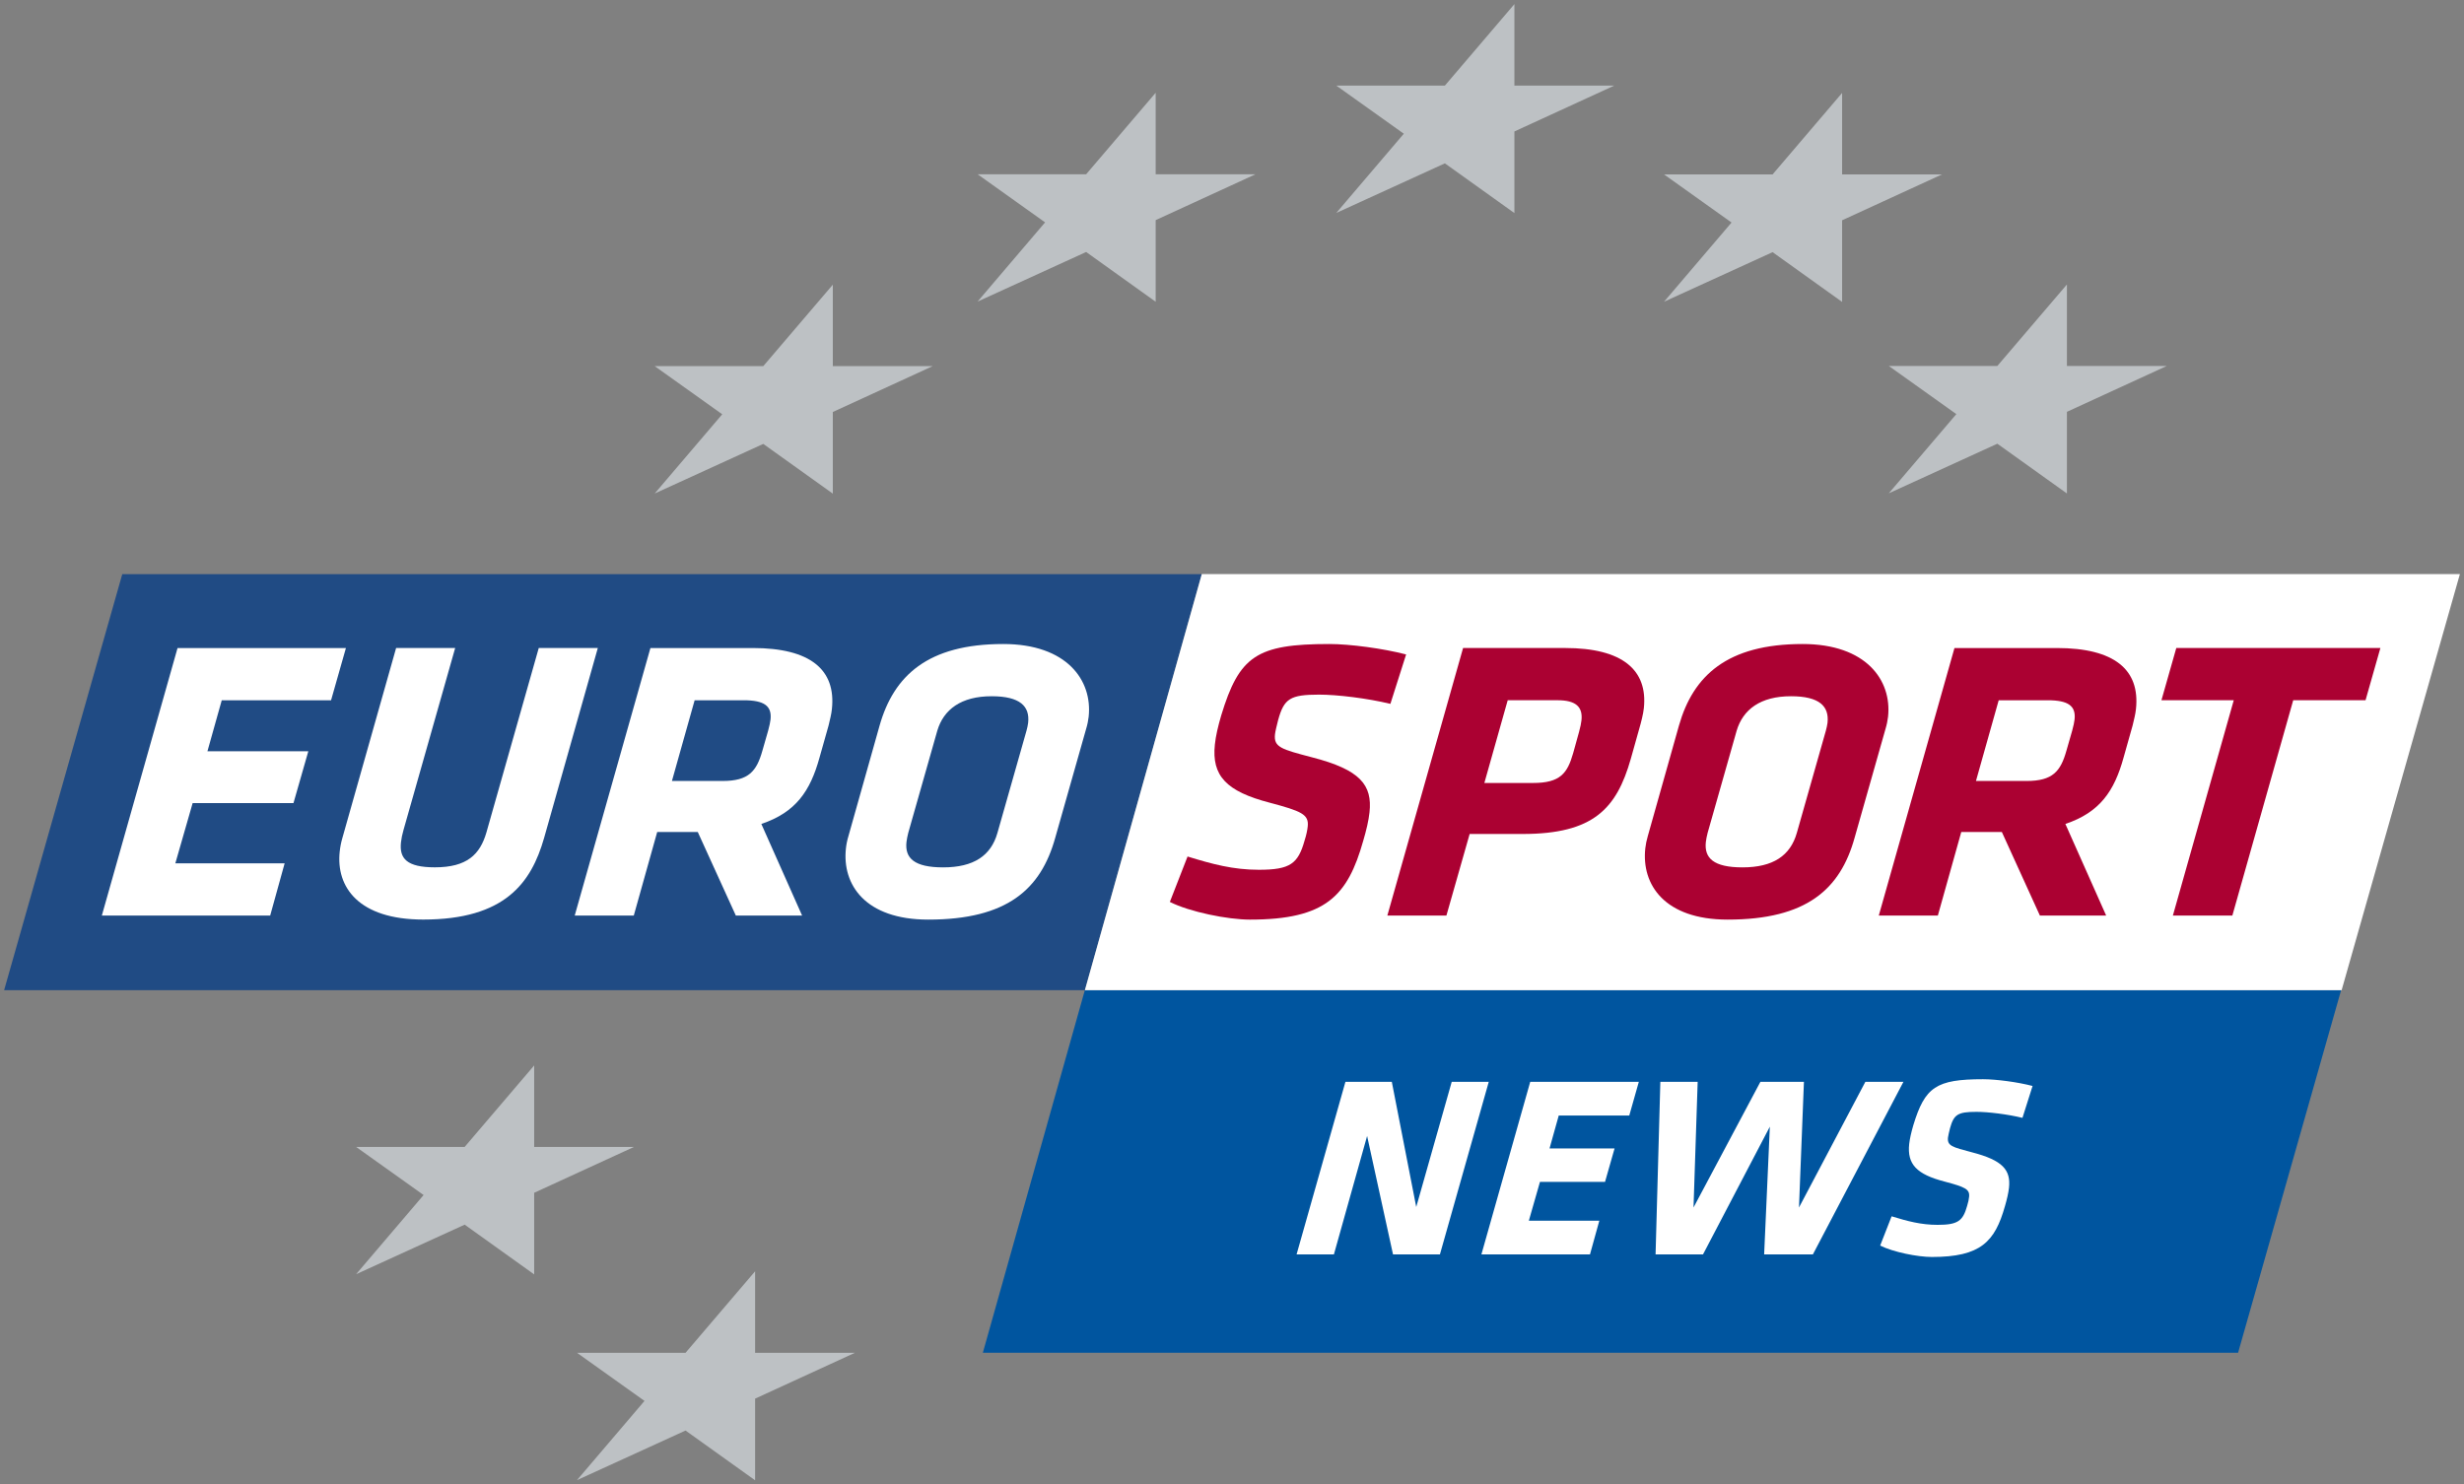 <?xml version="1.0" encoding="UTF-8" standalone="no"?>
<!-- Created with Inkscape (http://www.inkscape.org/) -->
<svg xmlns:rdf="http://www.w3.org/1999/02/22-rdf-syntax-ns#" xmlns="http://www.w3.org/2000/svg" height="362.74" width="602" version="1.1" xmlns:cc="http://creativecommons.org/ns#" xmlns:xlink="http://www.w3.org/1999/xlink" xmlns:dc="http://purl.org/dc/elements/1.1/">
 <rect width="100%" height="100%" fill="#808080" stroke="none"/>
 <defs>
  <linearGradient id="linearGradient3768" gradientUnits="userSpaceOnUse" gradientTransform="matrix(-117.691,240.393,-240.393,-117.691,-162.091,-653.704)">
   <stop stop-color="#204b84" offset="0"/>
   <stop stop-color="#000" offset="1"/>
  </linearGradient>
 </defs>
 <g transform="translate(370.105,721.18)">
  <path fill-rule="nonzero" fill="#00559f" d="m176.7-390.61,25.173-88.608-306.93,0-24.923,88.608,306.68,0z"/>
  <path fill-rule="nonzero" fill="#FFF" d="m-36.096-443.58-8.111,28.941-9.12,0,11.935-42.173,11.333,0,5.967,30.583,8.669-30.583,9.051,0-11.935,42.173-11.458,0-6.331-28.941z"/>
  <path fill-rule="nonzero" fill="#FFF" d="m3.755-456.81,26.534,0-2.332,8.224-17.231,0-2.25,8.048,15.89,0-2.332,8.168-15.896,0-2.72,9.496,17.219,0-2.282,8.236-26.527,0,11.928-42.173z"/>
  <path fill-rule="nonzero" fill="#FFF" d="m60.908-414.64,1.392-31.216-16.329,31.216-11.59,0,1.166-42.173,9.12,0-1.016,30.714,16.341-30.714,10.637,0-1.21,30.714,16.216-30.714,9.302,0-22.121,42.173-11.91,0z"/>
  <path fill-rule="nonzero" fill="#FFF" d="m89.255-416.8,2.796-7.152c3.93,1.204,7.183,2.087,11.233,2.087,4.946,0,6.187-0.947,7.215-4.62,0.282-0.89,0.426-1.649,0.483-2.213,0.213-1.906-1.003-2.407-5.986-3.742-6.845-1.774-9.177-4.244-8.65-9.183,0.157-1.329,0.501-2.846,1.003-4.557,2.84-9.371,5.579-11.27,17.043-11.27,3.228,0,8.475,0.696,12.098,1.649l-2.47,7.791c-3.648-0.89-8.399-1.467-11.245-1.467-4.563,0-5.516,0.639-6.45,3.993-0.226,0.953-0.433,1.711-0.501,2.282-0.213,2.025,1.028,2.338,5.83,3.604,7.635,1.968,9.528,4.375,9.076,8.675-0.15,1.329-0.495,2.789-0.99,4.501-2.457,8.675-5.892,12.411-17.858,12.411-3.485,0-9.496-1.21-12.624-2.789"/>
  <path fill="url(#linearGradient3768)" d="m-340.23-580.88-28.872,101.68,264.07,0,28.558-101.68-263.76,0z"/>
  <path fill-rule="nonzero" fill="#FFF" d="m-76.487-580.89,307.38,0-28.897,101.68-307.05,0,28.564-101.68z"/>
  <path fill-rule="nonzero" fill="#FFF" d="m-326.73-562.82,41.139,0-3.629,12.762-26.709,0-3.498,12.468,24.647,0-3.623,12.656-24.634,0-4.231,14.73,26.703,0-3.529,12.762-41.132,0,18.498-65.378z"/>
  <path fill-rule="nonzero" fill="#FFF" d="m-287.11-513.06c0.113-1.078,0.338-2.257,0.652-3.335l13.132-46.435h14.43l-12.624,44.467c-0.313,1.084-0.514,2.062-0.621,3.046-0.42,3.924,1.41,6.087,8.28,6.087,7.854,0,11.038-3.14,12.599-8.537l12.787-45.062h14.43l-13.132,46.435c-3.14,10.988-9.597,19.927-29.53,19.927-15.802,0-21.331-7.954-20.403-16.592"/>
  <path fill-rule="nonzero" fill="#FFF" d="m-182.44-542.6c0.313-1.078,0.539-2.263,0.589-2.752,0.357-3.335-1.554-4.707-6.563-4.707h-11.979l-5.547,19.726h12.367c6.381,0,8.299-2.357,9.722-7.359l1.41-4.908zm-17.188,24.735-9.91,0-5.723,20.422-14.43,0,18.498-65.378,25.029,0c14.041,0,20.34,5.297,19.306,14.918-0.132,1.272-0.464,2.551-0.815,4.024l-2.219,7.854c-2.25,8.149-5.761,13.351-14.204,16.191l9.96,22.39h-16.191l-9.302-20.422z"/>
  <path fill-rule="nonzero" fill="#FFF" d="m-118.91-544.56c0.433-4.024-1.956-6.481-8.926-6.481-7.459,0-11.734,3.234-13.276,8.443l-7.089,24.935c-0.182,0.784-0.37,1.567-0.439,2.257-0.42,3.924,1.893,6.187,8.957,6.187,7.459,0,11.697-2.846,13.276-8.443l7.089-24.935c0.176-0.69,0.351-1.373,0.407-1.962m-44.523,30.721c0.1-0.978,0.32-2.056,0.621-3.04l7.61-26.997c3.46-12.173,11.753-19.927,30.213-19.927,15.508,0,21.826,8.838,20.867,17.771-0.094,0.884-0.313,1.962-0.614,2.946l-7.572,26.696c-3.498,12.474-11.665,19.933-31.003,19.933-15.407,0-21.074-8.544-20.121-17.382"/>
  <path fill-rule="nonzero" fill="#ab0132" d="m-84.288-500.78,4.325-11.095c6.087,1.868,11.139,3.241,17.426,3.241,7.654,0,9.578-1.473,11.17-7.165,0.445-1.373,0.671-2.551,0.765-3.435,0.313-2.946-1.561-3.736-9.29-5.792-10.606-2.752-14.216-6.582-13.395-14.235,0.213-2.062,0.765-4.419,1.542-7.071,4.407-14.524,8.65-17.47,26.414-17.47,5.002,0,13.138,1.078,18.767,2.551l-3.842,12.073c-5.648-1.373-13.007-2.257-17.426-2.257-7.071,0-8.55,0.978-9.992,6.187-0.357,1.467-0.677,2.651-0.777,3.529-0.332,3.14,1.573,3.636,9.026,5.598,11.847,3.046,14.781,6.776,14.066,13.452-0.219,2.056-0.758,4.319-1.536,6.964-3.792,13.452-9.127,19.25-27.687,19.25-5.391,0-14.718-1.874-19.557-4.325"/>
  <path fill-rule="nonzero" fill="#ab0132" d="m15.68-542.31c0.326-1.178,0.527-2.156,0.595-2.846,0.357-3.341-1.435-4.908-5.848-4.908h-12.173l-5.704,20.221h11.878c6.676,0,8.399-2.357,9.81-7.265l1.442-5.203zm-26.722,24.929-5.679,19.933-14.43,0,18.504-65.378,24.929,0c14.041,0,20.234,5.397,19.231,14.724-0.144,1.379-0.658,3.435-1.122,5.008l-2.068,7.365c-3.466,12.167-9.133,18.347-26.408,18.347h-12.956z"/>
  <path fill-rule="nonzero" fill="#ab0132" d="m76.394-544.56c0.426-4.024-1.956-6.481-8.932-6.481-7.453,0-11.734,3.234-13.276,8.443l-7.083,24.935c-0.188,0.784-0.37,1.567-0.439,2.257-0.42,3.924,1.887,6.187,8.945,6.187,7.465,0,11.703-2.846,13.289-8.443l7.083-24.935c0.176-0.69,0.351-1.373,0.414-1.962m-44.53,30.721c0.107-0.978,0.326-2.056,0.621-3.04l7.61-26.997c3.466-12.173,11.759-19.927,30.219-19.927,15.501,0,21.826,8.838,20.867,17.771-0.1,0.884-0.313,1.962-0.614,2.946l-7.578,26.696c-3.491,12.474-11.665,19.933-30.997,19.933-15.414,0-21.074-8.544-20.127-17.382"/>
  <path fill-rule="nonzero" fill="#ab0132" d="m136.16-542.6c0.313-1.078,0.539-2.263,0.589-2.752,0.364-3.335-1.548-4.707-6.557-4.707h-11.979l-5.554,19.726h12.367c6.387,0,8.305-2.357,9.722-7.359l1.41-4.908zm-17.175,24.735-9.916,0-5.723,20.422-14.43,0,18.491-65.378,25.035,0c14.041,0,20.34,5.297,19.306,14.918-0.132,1.272-0.47,2.551-0.821,4.024l-2.213,7.854c-2.25,8.149-5.761,13.351-14.21,16.191l9.966,22.39h-16.191l-9.296-20.422z"/>
  <path fill-rule="nonzero" fill="#ab0132" d="m175.3-497.45-14.53,0,14.875-52.616-17.67,0,3.629-12.762,49.864,0-3.629,12.762-17.67,0-14.868,52.616z"/>
  <path fill-rule="nonzero" fill="#bdc1c4" d="m-166.63-600.55-16.993-12.154-26.527,12.123,16.498-19.363-16.498-11.766,26.527,0,16.993-19.908,0,19.908,24.396,0-24.396,11.208,0,19.952z"/>
  <path fill-rule="nonzero" fill="#bdc1c4" d="m-87.752-647.44-16.987-12.16-26.527,12.117,16.492-19.356-16.486-11.759,26.521,0,16.987-19.914,0,19.914,24.396,0-24.396,11.208,0,19.952z"/>
  <path fill-rule="nonzero" fill="#bdc1c4" d="m-0.106-669.11-16.987-12.154-26.534,12.123,16.498-19.363-16.492-11.759,26.527,0,16.987-19.914,0,19.914,24.396,0-24.396,11.208,0,19.946z"/>
  <path fill-rule="nonzero" fill="#bdc1c4" d="m79.958-647.4-16.987-12.16-26.527,12.117,16.498-19.356-16.492-11.759,26.521,0,16.987-19.914,0,19.914,24.396,0-24.396,11.208,0,19.952z"/>
  <path fill-rule="nonzero" fill="#bdc1c4" d="m134.88-600.59-17-12.16-26.521,12.123,16.504-19.356-16.498-11.766,26.515,0,17-19.914,0,19.914,24.396,0-24.396,11.208,0,19.952z"/>
  <path fill-rule="nonzero" fill="#bdc1c4" d="m-239.59-409.75-16.987-12.16-26.534,12.117,16.498-19.356-16.492-11.759,26.527,0,16.987-19.914,0,19.914,24.396,0-24.396,11.208,0,19.952z"/>
  <path fill-rule="nonzero" fill="#bdc1c4" d="m-185.62-359.44-16.993-12.16-26.527,12.123,16.498-19.363-16.492-11.759,26.521,0,16.993-19.914,0,19.914,24.39,0-24.39,11.208,0,19.952z"/>
 </g>
</svg>
